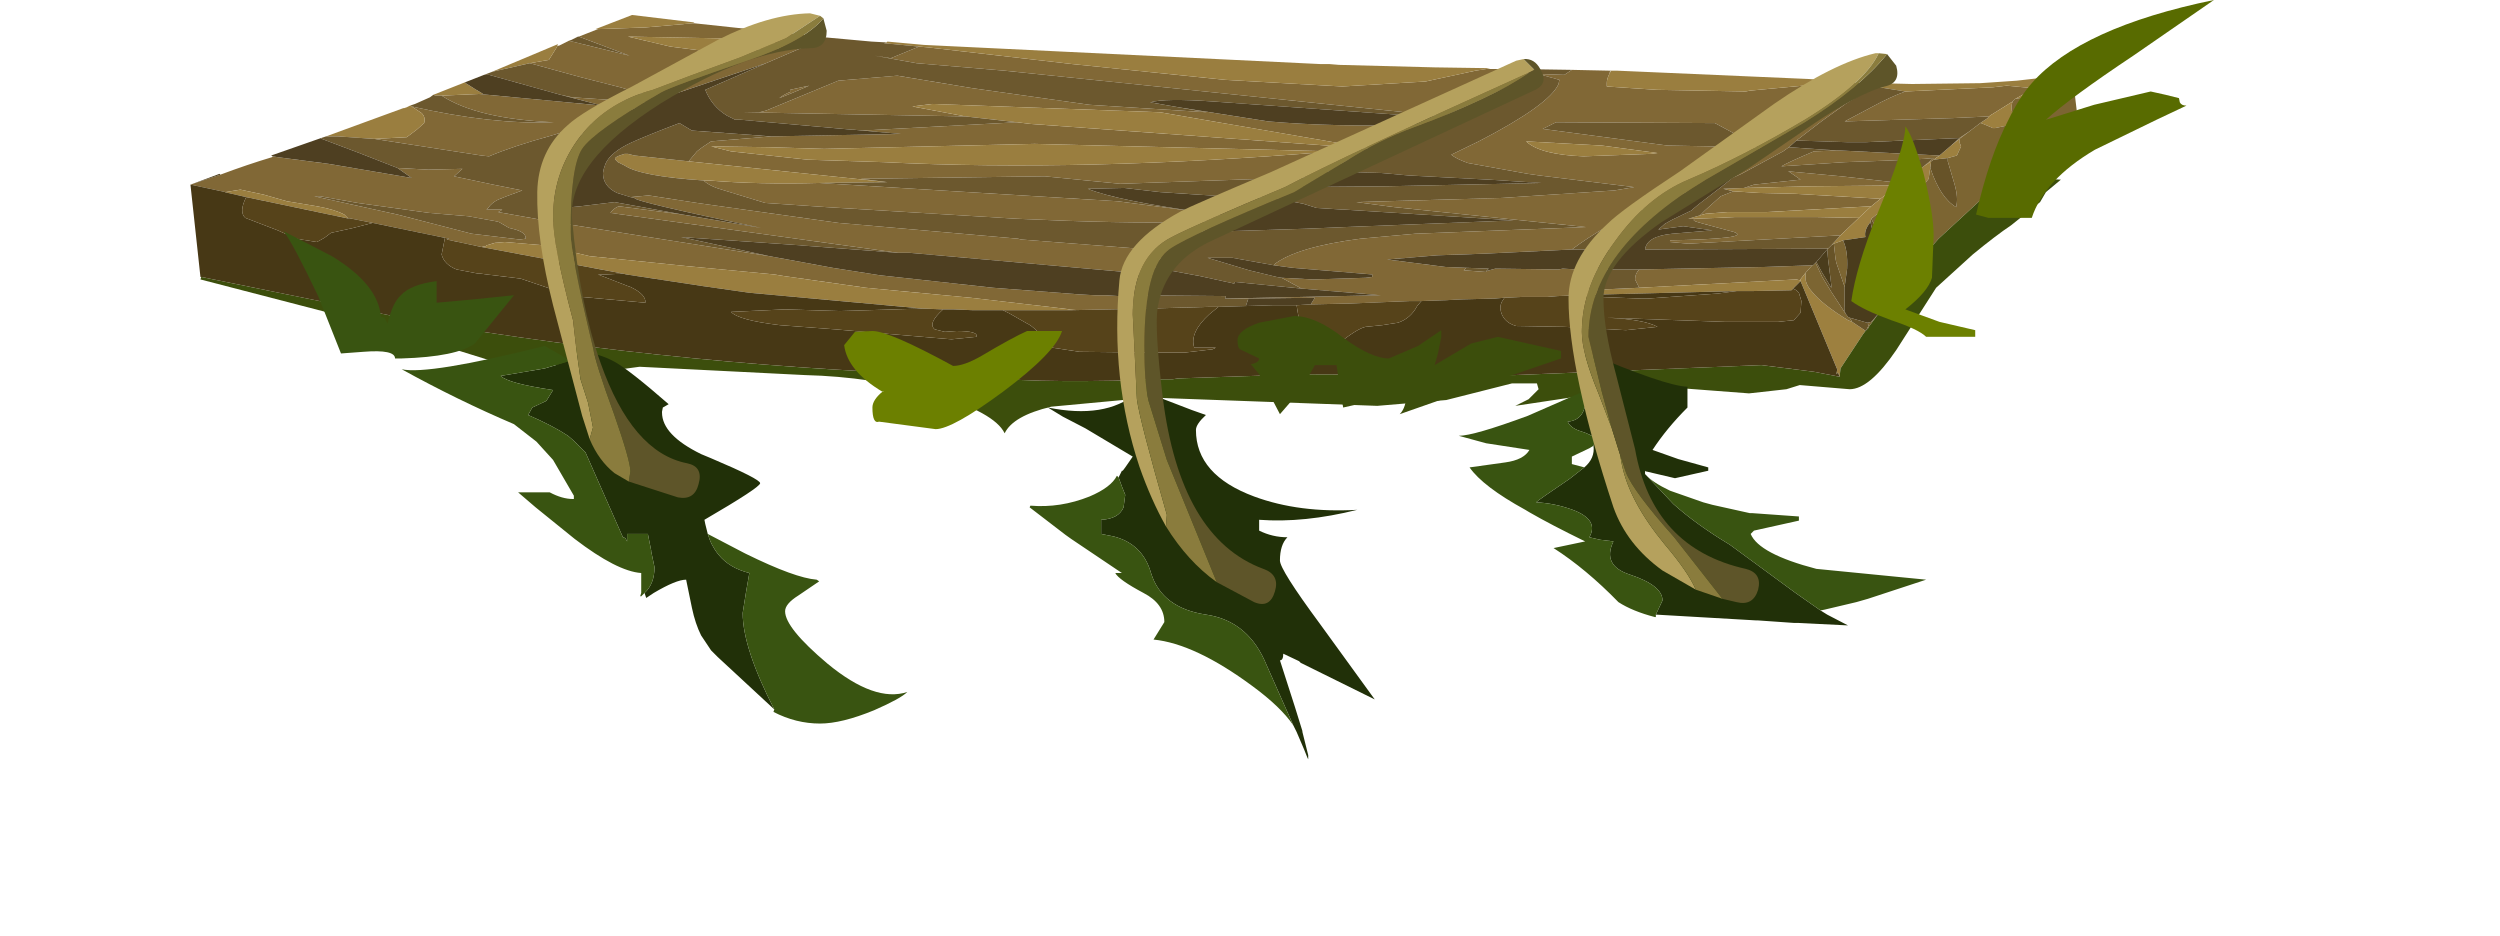 <?xml version="1.0" encoding="UTF-8" standalone="no"?>
<svg xmlns:xlink="http://www.w3.org/1999/xlink" height="56.3px" width="150.3px" xmlns="http://www.w3.org/2000/svg">
  <g transform="matrix(1.0, 0.0, 0.0, 1.0, 0.0, 0.0)">
    <use height="45.65" transform="matrix(1.0, 0.0, 0.0, 1.0, 11.45, 0.0)" width="121.65" xlink:href="#shape0"/>
  </g>
  <defs>
    <g id="shape0" transform="matrix(1.0, 0.0, 0.0, 1.0, -11.45, 0.0)">
      <path d="M123.45 4.6 L123.45 4.65 123.4 4.7 121.15 5.95 121.0 6.1 119.8 6.85 Q119.6 6.95 119.5 7.1 L119.55 7.0 117.4 7.1 110.9 7.3 112.5 6.45 Q113.7 5.8 114.55 5.5 L119.8 5.25 120.65 5.15 122.2 5.3 123.45 4.6 M13.25 10.5 Q14.85 9.9 16.35 9.45 L16.4 9.4 16.7 9.45 19.75 9.85 24.75 10.7 23.9 10.1 23.95 10.1 25.75 10.2 27.8 10.15 27.3 10.6 29.65 11.1 31.4 11.45 30.45 11.8 29.95 12.0 Q29.55 12.2 29.35 12.5 L29.25 12.6 30.2 12.6 30.05 12.7 29.95 12.75 33.3 13.35 46.25 15.4 50.05 16.1 52.9 16.55 59.7 17.3 64.9 17.7 65.8 17.75 66.45 17.75 68.05 17.85 68.05 18.5 69.15 18.55 64.35 18.65 63.9 18.65 64.7 18.6 64.35 18.6 58.35 17.9 52.05 17.3 47.15 16.6 46.85 16.55 46.55 16.5 41.3 16.0 35.45 15.4 32.7 14.75 30.35 14.55 29.75 14.6 29.25 14.75 29.2 14.8 29.15 14.8 28.95 14.85 26.85 14.4 27.0 14.35 26.75 14.3 22.4 13.4 20.9 13.1 20.7 12.9 Q20.15 12.6 19.05 12.4 L17.25 12.1 15.85 11.7 14.45 11.4 13.55 11.55 11.45 11.1 13.25 10.5 M33.5 2.75 L33.6 2.75 34.2 2.45 37.85 3.35 34.8 2.2 35.95 1.75 38.8 1.65 41.65 1.4 41.75 1.4 47.35 2.0 49.65 2.25 46.05 3.8 39.65 5.95 39.45 5.9 37.3 5.25 34.95 4.65 31.85 3.8 33.0 3.6 33.5 2.8 33.5 2.75 M89.35 4.15 L89.6 4.15 90.2 4.15 91.25 4.2 90.85 4.4 92.3 4.45 82.7 8.9 82.5 8.95 79.6 10.3 78.8 10.65 67.35 11.05 62.8 10.6 51.75 10.75 53.35 10.95 41.4 9.7 41.9 9.1 Q42.2 8.85 42.75 8.5 L46.35 8.2 54.15 8.05 51.85 7.85 61.15 7.35 61.95 7.45 82.5 8.95 69.75 6.75 56.05 6.25 54.85 6.4 58.05 7.0 44.7 6.75 45.65 6.75 46.05 6.65 50.4 4.85 53.95 4.55 58.45 5.3 65.5 6.3 72.55 6.75 70.85 6.45 76.25 7.3 Q80.3 7.65 85.35 7.5 L86.2 7.05 86.4 6.95 60.4 4.25 55.1 3.8 52.6 3.35 53.55 3.5 55.25 2.8 55.8 2.85 64.45 3.85 73.65 4.8 80.7 5.2 85.7 4.9 88.7 4.25 89.35 4.15 M94.5 4.2 L96.85 4.25 96.75 4.35 96.8 4.35 96.75 4.45 Q96.6 4.75 96.6 5.0 L96.6 5.2 99.6 5.4 104.95 5.5 105.2 5.45 110.55 4.95 110.7 4.95 111.1 4.95 112.65 5.05 112.65 5.15 112.65 5.2 112.45 5.3 112.6 5.3 Q111.8 5.7 110.95 6.25 L109.5 7.3 108.0 8.45 107.55 8.85 107.2 9.1 104.7 10.45 104.15 10.7 101.15 11.65 100.95 11.7 100.55 11.85 99.8 12.15 99.45 12.3 97.3 13.2 96.65 13.6 Q95.5 14.25 94.5 15.0 L89.25 15.25 86.4 15.35 83.4 15.6 86.9 16.05 88.15 16.1 88.0 16.25 89.3 16.35 89.35 16.35 89.35 16.3 89.9 16.15 93.7 16.2 93.95 16.15 94.8 16.2 95.7 16.2 Q95.4 16.75 95.35 17.45 L95.25 17.45 94.55 17.75 94.95 17.75 93.65 17.8 93.05 17.85 91.55 17.85 90.45 17.9 89.85 17.95 87.85 18.0 86.9 18.05 86.85 18.05 85.45 18.1 84.75 18.1 81.1 18.25 78.8 18.3 79.05 17.9 75.05 17.95 73.65 17.95 83.0 17.75 78.25 17.35 77.05 16.7 78.95 16.8 82.1 16.7 82.5 16.65 82.5 16.5 77.7 16.1 76.6 15.95 76.6 15.9 Q77.95 14.85 81.8 14.35 L85.1 14.05 94.15 13.7 95.35 13.65 83.8 12.45 81.55 12.15 90.3 11.9 97.05 11.45 98.25 11.25 92.55 10.55 91.85 10.45 88.25 9.8 Q87.55 9.55 87.25 9.3 L88.9 8.5 Q93.15 6.3 93.7 5.05 L93.75 4.8 92.5 4.45 94.05 4.5 94.5 4.2 M116.25 9.6 L116.1 9.7 115.65 10.0 116.25 9.5 115.7 9.55 113.65 9.65 110.9 9.75 107.1 10.0 Q107.4 9.8 109.05 9.1 L110.4 9.05 109.7 9.0 116.6 9.35 116.25 9.6 M114.25 11.0 L114.05 11.15 108.85 11.2 104.85 11.3 105.45 11.1 108.25 10.8 107.6 10.35 107.5 10.3 110.7 10.6 114.25 11.0 M113.05 11.95 L112.5 12.4 106.2 12.75 103.85 12.75 103.2 12.8 102.55 12.85 102.2 12.95 102.35 12.8 102.5 12.65 103.45 11.8 104.2 11.5 105.75 11.6 107.9 11.65 113.05 11.95 M111.75 13.1 L110.65 14.15 101.5 14.65 100.4 14.55 100.4 14.45 Q105.35 14.35 104.25 13.95 L102.4 13.45 102.05 13.35 Q101.7 13.25 101.9 13.15 L103.25 13.1 104.3 13.05 109.2 13.05 111.75 13.1 M118.4 7.9 L117.8 8.35 117.3 8.75 117.8 8.3 118.4 7.9 M109.85 14.95 L109.95 14.9 109.85 15.0 109.85 14.95 M106.45 9.2 L103.1 7.4 93.55 7.35 92.75 7.75 100.25 8.75 105.55 8.85 106.45 9.2 M108.55 16.4 L108.2 16.85 108.0 16.8 98.55 17.3 98.3 16.8 Q98.3 16.45 98.55 16.2 L106.1 16.05 108.95 15.95 108.55 16.4 M96.45 17.7 L95.75 17.75 95.3 17.75 96.45 17.7 M95.2 9.4 L99.25 9.25 99.65 9.2 96.3 8.75 91.75 8.5 Q92.6 9.3 95.2 9.4 M49.25 11.0 L58.2 11.55 67.2 12.1 69.85 12.45 72.5 12.8 72.95 12.9 73.95 13.0 73.65 13.15 73.35 13.3 71.95 13.3 71.25 13.35 Q67.5 13.45 61.1 13.15 L49.65 12.45 46.0 12.2 43.55 11.45 Q42.65 11.2 42.3 10.85 L42.6 10.85 Q45.65 11.1 49.25 11.0 M37.9 11.85 L39.0 11.75 41.9 12.2 42.95 12.35 50.4 13.4 61.2 14.35 61.4 14.4 70.4 15.1 69.5 15.75 69.2 16.05 68.75 16.45 54.7 15.2 54.0 15.2 36.7 12.8 Q36.85 12.55 37.2 12.4 L41.05 12.9 45.75 13.7 Q38.05 12.1 38.15 11.9 L37.9 11.85 M62.2 8.65 L49.55 8.95 46.2 8.85 42.75 8.8 43.95 9.1 48.55 9.6 53.15 9.75 Q65.1 10.35 80.15 9.1 L62.2 8.65 M38.85 6.15 L39.15 6.15 37.3 6.85 36.9 7.0 33.15 8.15 Q30.8 8.8 29.4 9.4 L28.95 9.35 22.5 8.35 24.45 8.25 25.05 7.8 25.5 7.4 Q25.6 7.05 25.35 6.8 L24.75 6.4 Q29.6 7.5 33.3 7.35 28.7 7.15 26.55 5.75 L28.8 5.65 36.2 6.35 33.7 5.7 34.4 5.85 38.85 6.15 M47.5 5.4 L47.95 5.3 48.65 5.15 47.6 5.6 46.85 5.9 Q47.1 5.7 47.45 5.55 L47.5 5.55 47.5 5.4 M47.7 2.9 L45.55 2.35 37.75 2.2 40.3 2.8 42.6 3.1 47.7 2.9 M29.8 13.3 L28.15 13.0 25.8 12.8 21.5 12.2 19.25 11.8 18.9 11.8 23.9 12.9 28.35 14.05 31.25 14.4 31.6 14.35 Q31.65 13.95 30.8 13.75 L30.6 13.7 30.0 13.35 29.8 13.3" fill="#816836" fill-rule="evenodd" stroke="none"/>
      <path d="M123.45 4.6 L122.2 5.3 120.65 5.15 119.8 5.25 114.55 5.5 112.7 5.2 112.65 5.15 112.65 5.05 112.65 5.0 112.95 5.0 114.95 5.05 119.05 5.0 119.8 4.95 121.25 4.85 123.45 4.6 M19.6 8.2 L24.25 6.5 24.3 6.5 24.45 6.45 24.65 6.35 24.7 6.35 24.75 6.4 25.35 6.8 Q25.6 7.05 25.5 7.4 L25.05 7.8 24.45 8.25 22.5 8.35 20.3 8.2 19.6 8.2 M26.05 5.7 L27.95 4.95 28.0 5.0 28.55 5.35 29.05 5.65 28.8 5.65 26.55 5.75 26.2 5.75 26.05 5.7 M29.5 4.35 L33.55 2.65 33.5 2.75 33.5 2.8 33.0 3.6 31.85 3.8 29.65 4.3 29.5 4.35 M35.95 1.75 L35.8 1.75 38.0 0.9 41.75 1.35 41.65 1.4 38.8 1.65 35.95 1.75 M53.3 2.55 L53.35 2.5 55.55 2.7 79.35 3.85 79.9 3.85 80.5 3.9 86.25 4.05 89.6 4.1 89.35 4.15 88.7 4.25 85.7 4.9 80.7 5.2 73.65 4.8 64.45 3.85 55.8 2.85 55.25 2.8 53.15 2.6 53.3 2.55 M96.85 4.25 L97.25 4.25 108.75 4.75 110.7 4.9 110.55 4.95 105.2 5.45 104.95 5.5 99.6 5.4 96.6 5.2 96.6 5.0 Q96.6 4.75 96.75 4.45 L96.8 4.35 96.85 4.25 M114.05 11.15 L114.1 11.15 113.05 11.95 107.9 11.65 105.75 11.6 104.2 11.5 103.6 11.35 104.85 11.3 108.85 11.2 114.05 11.15 M112.5 12.4 L111.75 13.1 109.2 13.05 104.3 13.05 103.25 13.1 101.9 13.15 101.5 13.15 102.2 12.95 102.55 12.85 103.2 12.8 103.85 12.75 106.2 12.75 112.5 12.4 M108.2 16.85 L108.25 16.85 108.25 16.9 107.8 17.35 107.7 17.45 105.3 17.5 104.4 17.5 96.45 17.7 95.3 17.75 94.95 17.75 94.55 17.75 95.25 17.45 95.35 17.45 98.55 17.3 108.0 16.8 108.2 16.85 M60.3 18.65 L58.5 18.65 57.3 18.6 56.7 18.6 55.45 18.55 45.05 17.6 42.25 17.2 37.65 16.5 37.45 16.45 28.95 14.85 29.2 14.8 29.25 14.75 29.75 14.6 30.35 14.55 32.7 14.75 35.45 15.4 41.3 16.0 46.55 16.5 46.85 16.55 47.15 16.6 52.05 17.3 58.35 17.9 64.35 18.6 64.7 18.6 63.9 18.65 61.8 18.65 60.3 18.65 M14.8 11.85 L13.5 11.55 13.55 11.55 14.45 11.4 15.85 11.7 17.25 12.1 19.05 12.4 Q20.15 12.6 20.7 12.9 L20.9 13.1 21.0 13.15 14.8 11.85 M95.2 9.4 Q92.6 9.3 91.75 8.5 L96.3 8.75 99.65 9.2 99.25 9.25 95.2 9.4 M53.35 10.95 L49.25 11.0 Q45.65 11.1 42.6 10.85 L42.3 10.85 Q38.5 10.6 37.55 9.95 L37.15 9.75 37.0 9.6 Q36.85 9.45 37.55 9.25 L37.75 9.25 38.15 9.35 41.4 9.7 53.35 10.95 M58.05 7.0 L54.85 6.4 56.05 6.25 69.75 6.75 82.5 8.95 61.95 7.45 61.15 7.35 58.05 7.0 M62.2 8.65 L80.15 9.1 Q65.1 10.35 53.15 9.75 L48.55 9.6 43.95 9.1 42.75 8.8 46.2 8.85 49.55 8.95 62.2 8.65 M47.7 2.9 L42.6 3.1 40.3 2.8 37.75 2.2 45.55 2.35 47.7 2.9" fill="#9a7e3f" fill-rule="evenodd" stroke="none"/>
      <path d="M119.5 7.1 Q119.6 6.95 119.8 6.85 L121.0 6.1 Q120.9 6.35 120.95 6.65 L121.0 6.8 121.5 6.8 Q121.75 7.2 121.1 7.45 L119.95 7.7 119.8 7.7 119.7 7.65 119.1 7.4 119.05 7.4 119.35 7.2 119.5 7.1 M121.15 5.95 L123.4 4.7 123.45 4.65 124.6 4.45 124.65 4.95 124.7 5.45 Q124.2 5.85 122.75 5.85 L121.4 5.9 121.15 5.95 M117.1 9.5 L116.25 9.6 116.6 9.35 117.3 8.75 117.8 8.35 117.8 8.55 117.9 8.8 117.65 9.35 117.1 9.5 M115.65 10.0 L116.1 9.7 115.95 10.75 115.55 11.25 115.0 11.6 114.8 11.65 112.75 12.95 112.5 13.15 112.45 13.35 Q112.05 13.85 112.15 14.25 L110.8 14.45 110.25 14.65 110.1 14.75 110.65 14.15 111.75 13.1 112.5 12.4 113.05 11.95 114.1 11.15 114.05 11.15 114.25 11.0 115.65 10.0 M108.2 16.85 L108.55 16.4 108.55 16.6 Q108.5 17.05 108.95 17.55 109.55 18.3 111.1 19.25 L111.35 19.35 112.1 19.85 112.15 19.9 112.0 20.1 110.65 22.15 110.6 22.65 110.5 22.4 110.4 22.5 110.45 22.25 110.45 22.2 108.25 16.9 108.25 16.85 108.2 16.85" fill="#9d803f" fill-rule="evenodd" stroke="none"/>
      <path d="M121.0 6.1 L121.15 5.95 121.4 5.9 122.75 5.85 Q124.2 5.85 124.7 5.45 L124.65 4.95 124.95 7.45 123.35 8.75 120.95 10.65 119.8 11.45 119.45 11.7 119.15 11.95 116.55 14.35 115.75 15.25 115.65 15.4 115.6 15.4 114.4 16.85 112.5 13.15 112.75 12.95 114.8 11.65 115.0 11.6 115.55 11.25 115.95 10.75 116.1 9.7 116.05 10.1 Q116.65 11.9 117.6 12.45 117.75 11.9 117.5 11.05 L117.1 9.7 117.1 9.5 117.65 9.35 117.9 8.8 117.8 8.55 117.8 8.35 118.4 7.9 119.05 7.4 119.1 7.4 119.7 7.65 119.8 7.7 119.95 7.7 121.1 7.45 Q121.75 7.2 121.5 6.8 L121.0 6.8 120.95 6.65 Q120.9 6.35 121.0 6.1 M110.25 14.65 L110.8 14.45 Q111.1 15.05 111.05 16.15 L110.9 17.25 110.4 15.8 110.35 15.55 110.25 14.65 M111.35 19.35 L111.1 19.25 Q109.55 18.3 108.95 17.55 108.5 17.05 108.55 16.6 L108.55 16.4 108.95 15.95 109.0 15.95 109.15 15.8 109.55 16.65 110.1 17.55 110.95 18.85 111.1 19.05 111.2 19.1 111.35 19.35 M112.3 19.4 L112.5 19.35 112.85 18.95 112.35 19.65 112.35 19.7 112.25 19.75 112.35 19.55 112.3 19.5 112.3 19.4" fill="#7c6532" fill-rule="evenodd" stroke="none"/>
      <path d="M120.95 10.65 L123.9 10.8 123.0 11.55 122.65 12.15 120.9 13.55 Q120.0 14.15 118.6 15.3 L116.4 17.3 114.0 21.05 Q112.4 23.4 111.2 23.4 L108.2 23.15 107.4 23.4 105.15 23.65 100.55 23.3 94.75 23.85 91.1 24.4 91.9 24.0 92.5 23.4 92.4 23.05 90.9 23.05 86.95 24.05 82.8 24.4 69.1 23.9 63.2 24.45 Q60.9 25.0 60.4 26.05 59.8 24.8 56.15 23.7 52.4 22.65 48.4 22.55 L38.45 22.05 36.6 22.3 Q35.15 22.55 34.9 22.9 L33.3 21.85 31.85 21.15 29.4 21.65 22.65 19.55 12.05 16.8 12.1 16.65 25.35 19.35 Q41.4 22.1 58.55 22.6 61.6 23.05 68.55 22.85 L69.9 22.8 70.5 22.8 70.85 22.75 78.35 22.5 91.05 22.55 105.9 21.95 109.05 22.35 110.6 22.65 110.65 22.15 112.0 20.1 112.15 19.9 112.2 19.85 112.35 19.7 112.35 19.65 113.05 18.7 113.3 18.35 114.0 17.45 115.65 15.4 115.75 15.25 116.55 14.35 119.15 11.95 119.45 11.7 119.8 11.45 120.95 10.65" fill="#3c4e0c" fill-rule="evenodd" stroke="none"/>
      <path d="M114.55 5.5 Q113.7 5.8 112.5 6.45 L110.9 7.3 117.4 7.1 119.55 7.0 119.5 7.1 119.35 7.2 119.05 7.4 118.4 7.9 117.8 8.3 112.15 8.55 111.1 8.55 108.0 8.45 109.5 7.3 110.95 6.25 Q111.8 5.7 112.6 5.3 L112.45 5.3 112.65 5.2 112.65 5.15 112.7 5.2 114.55 5.5 M19.3 8.3 L19.6 8.2 20.3 8.2 22.5 8.35 28.95 9.35 29.4 9.4 Q30.8 8.8 33.15 8.15 L36.9 7.0 37.3 6.85 35.8 7.6 Q32.8 9.15 32.8 11.15 L33.5 12.3 33.55 12.35 34.4 12.45 34.9 12.4 36.95 12.15 41.05 12.9 37.2 12.4 Q36.85 12.55 36.7 12.8 L54.0 15.2 47.45 14.7 40.95 14.25 46.25 15.4 33.3 13.35 29.95 12.75 30.05 12.7 30.2 12.6 29.25 12.6 29.35 12.5 Q29.55 12.2 29.95 12.0 L30.45 11.8 31.4 11.45 29.65 11.1 27.3 10.6 27.8 10.15 25.75 10.2 23.95 10.1 23.9 10.1 21.6 9.2 19.35 8.35 19.3 8.3 M24.65 6.35 L24.95 6.25 25.85 5.85 26.05 5.7 26.2 5.75 26.55 5.75 Q28.7 7.15 33.3 7.35 29.6 7.5 24.75 6.4 L24.7 6.35 24.65 6.35 M29.1 4.5 L29.5 4.35 29.65 4.3 31.85 3.8 34.95 4.65 37.3 5.25 39.45 5.9 38.85 6.15 34.4 5.85 33.7 5.7 29.4 4.5 29.1 4.5 M34.2 2.45 L34.35 2.4 34.75 2.2 34.8 2.2 37.85 3.35 34.2 2.45 M49.65 2.25 L52.4 2.5 53.3 2.55 53.15 2.6 55.25 2.8 53.55 3.5 52.6 3.35 55.1 3.8 60.4 4.25 86.4 6.95 86.2 7.05 72.9 6.1 Q70.05 5.9 69.15 6.15 L70.85 6.45 72.55 6.75 65.5 6.3 58.45 5.3 53.95 4.55 50.4 4.85 46.05 6.65 45.65 6.75 44.7 6.75 58.05 7.0 61.15 7.35 51.85 7.85 51.35 7.8 51.25 7.8 44.55 7.2 44.2 7.2 43.9 7.05 43.7 6.95 Q42.8 6.4 42.4 5.4 L46.05 3.8 49.65 2.25 M91.25 4.2 L91.3 4.15 94.5 4.2 94.05 4.5 92.5 4.45 93.75 4.8 93.7 5.05 Q93.15 6.3 88.9 8.5 L87.25 9.3 Q87.55 9.55 88.25 9.8 L91.85 10.45 92.55 10.55 98.25 11.25 97.05 11.45 90.3 11.9 81.55 12.15 83.8 12.45 95.35 13.65 94.15 13.7 85.1 14.05 81.8 14.35 Q77.95 14.85 76.6 15.9 L76.6 15.95 74.1 15.5 72.6 15.5 75.1 16.25 76.75 16.65 77.05 16.7 78.25 17.35 74.25 16.95 74.2 17.05 72.15 16.6 69.2 16.05 69.5 15.75 70.4 15.1 61.4 14.4 61.2 14.35 50.4 13.4 42.95 12.35 41.9 12.2 39.0 11.75 37.9 11.85 37.1 11.6 Q36.25 11.2 36.25 10.4 L36.3 10.15 36.4 9.85 Q36.7 9.15 38.0 8.55 39.0 8.1 40.85 7.4 L41.6 7.85 46.35 8.2 42.75 8.5 Q42.2 8.85 41.9 9.1 L41.4 9.7 38.15 9.35 37.75 9.25 37.55 9.25 Q36.85 9.45 37.0 9.6 L37.15 9.75 37.55 9.95 Q38.5 10.6 42.3 10.85 42.65 11.2 43.55 11.45 L46.0 12.2 49.65 12.45 61.1 13.15 Q67.5 13.45 71.25 13.35 L71.95 13.3 73.35 13.3 72.25 13.95 78.55 13.75 80.9 13.65 91.0 13.25 80.8 12.6 80.7 12.6 79.15 12.5 78.35 12.25 76.3 11.85 76.1 11.9 74.85 11.85 74.25 11.85 69.75 11.55 67.6 11.3 65.4 11.35 Q67.1 12.05 72.5 12.8 L69.85 12.45 67.2 12.1 58.2 11.55 49.25 11.0 53.35 10.95 51.75 10.75 62.8 10.6 67.35 11.05 78.8 10.65 77.5 11.25 83.35 11.2 92.65 11.0 89.5 10.8 84.7 10.55 83.05 10.4 79.6 10.3 82.5 8.95 82.7 8.9 92.3 4.45 90.85 4.4 91.25 4.2 M109.7 9.0 L110.4 9.05 109.05 9.1 Q107.4 9.8 107.1 10.0 L110.9 9.75 113.65 9.65 115.7 9.55 116.25 9.5 115.65 10.0 114.25 11.0 110.7 10.6 107.5 10.3 107.6 10.35 108.25 10.8 105.45 11.1 104.85 11.3 103.6 11.35 104.2 11.5 103.45 11.8 102.5 12.65 102.35 12.8 102.2 12.95 101.5 13.15 101.9 13.15 Q101.7 13.25 102.05 13.35 L102.4 13.45 104.25 13.95 Q105.35 14.35 100.4 14.45 L100.4 14.55 101.5 14.65 110.65 14.15 110.1 14.75 110.0 14.85 109.95 14.9 109.85 14.95 98.9 15.0 Q99.0 14.2 100.55 14.05 L102.95 13.85 101.2 13.6 99.7 13.8 100.1 13.45 100.55 13.2 101.7 12.65 101.8 12.55 102.1 12.3 103.4 11.3 104.15 10.7 104.7 10.45 107.2 9.1 107.55 8.85 109.7 9.0 M106.45 9.2 L105.55 8.85 100.25 8.75 92.75 7.75 93.55 7.35 103.1 7.4 106.45 9.2 M98.55 16.2 Q98.3 16.45 98.3 16.8 L98.55 17.3 95.35 17.45 Q95.4 16.75 95.7 16.2 L98.55 16.2 M74.9 18.4 L73.25 18.45 72.65 18.45 69.15 18.55 68.05 18.5 68.05 17.85 68.05 17.75 73.7 17.8 73.65 17.95 75.05 17.95 74.9 18.4 M94.5 15.0 Q95.5 14.25 96.65 13.6 L97.3 13.2 99.45 12.3 99.8 12.15 100.55 11.85 100.0 12.2 99.8 12.3 99.3 12.65 98.2 13.5 Q97.25 14.3 96.85 15.0 L94.5 15.0 M88.15 16.1 L89.5 16.15 89.35 16.3 89.35 16.35 89.3 16.35 88.0 16.25 88.15 16.1 M47.5 5.4 L47.5 5.55 47.45 5.55 Q47.1 5.7 46.85 5.9 L47.6 5.6 48.65 5.15 47.95 5.3 47.5 5.4 M29.8 13.3 L30.0 13.35 30.6 13.7 30.8 13.75 Q31.65 13.95 31.6 14.35 L31.25 14.4 28.35 14.05 23.9 12.9 18.9 11.8 19.25 11.8 21.5 12.2 25.8 12.8 28.15 13.0 29.8 13.3" fill="#6c582e" fill-rule="evenodd" stroke="none"/>
      <path d="M116.1 9.7 L116.25 9.6 117.1 9.5 117.1 9.7 117.5 11.05 Q117.75 11.9 117.6 12.45 116.65 11.9 116.05 10.1 L116.1 9.7 M112.5 13.15 L114.4 16.85 114.0 17.45 113.3 18.35 113.3 18.3 113.3 17.6 113.25 17.4 113.0 15.6 112.45 13.35 112.5 13.15 M110.1 14.75 L110.25 14.65 110.35 15.55 110.4 15.8 110.9 17.25 110.9 18.0 110.9 18.15 110.9 18.35 Q110.85 18.6 110.95 18.85 L110.1 17.55 109.55 16.65 109.15 15.8 109.2 15.75 109.55 16.4 110.1 17.3 110.1 17.15 109.9 15.55 109.85 15.0 109.95 14.9 110.0 14.85 110.1 14.75 M112.1 19.85 L111.35 19.35 111.2 19.1 112.25 19.4 112.3 19.4 112.3 19.5 112.35 19.55 112.25 19.75 112.2 19.85 112.1 19.85" fill="#675328" fill-rule="evenodd" stroke="none"/>
      <path d="M16.4 9.4 L16.3 9.35 19.3 8.3 19.35 8.35 21.6 9.2 23.9 10.1 24.75 10.7 19.75 9.85 16.7 9.45 16.4 9.4 M27.95 4.95 L29.1 4.5 29.4 4.5 33.7 5.7 36.2 6.35 28.8 5.65 29.05 5.65 28.55 5.35 28.0 5.0 27.95 4.95 M116.6 9.35 L109.7 9.0 107.55 8.85 108.0 8.45 111.1 8.55 112.15 8.55 117.8 8.3 117.3 8.75 116.6 9.35 M104.15 10.7 L103.4 11.3 102.1 12.3 101.8 12.55 101.7 12.65 100.55 13.2 100.1 13.45 99.7 13.8 101.2 13.6 102.95 13.85 100.55 14.05 Q99.0 14.2 98.9 15.0 L109.85 14.95 109.85 15.0 109.8 15.05 109.2 15.75 109.15 15.8 109.0 15.95 108.95 15.95 106.1 16.05 98.55 16.2 95.7 16.2 94.8 16.2 93.95 16.15 93.7 16.2 89.9 16.15 89.35 16.3 89.5 16.15 88.15 16.1 86.9 16.05 83.4 15.6 86.4 15.35 89.25 15.25 94.5 15.0 96.85 15.0 Q97.25 14.3 98.2 13.5 L99.3 12.65 99.8 12.3 100.0 12.2 100.55 11.85 100.95 11.7 101.15 11.65 104.15 10.7 M77.95 18.35 L76.5 18.35 74.9 18.4 75.05 17.95 79.05 17.9 78.8 18.3 77.95 18.35 M76.6 15.95 L77.7 16.1 82.5 16.5 82.5 16.65 82.1 16.7 78.95 16.8 77.05 16.7 76.75 16.65 75.1 16.25 72.6 15.5 74.1 15.5 76.6 15.95 M78.25 17.35 L83.0 17.75 73.65 17.95 73.7 17.8 68.05 17.75 68.05 17.85 66.45 17.75 65.8 17.75 64.9 17.7 59.7 17.3 52.9 16.55 50.05 16.1 46.25 15.4 40.95 14.25 47.45 14.7 54.0 15.2 54.7 15.2 68.75 16.45 69.2 16.05 72.15 16.6 74.2 17.05 74.25 16.95 78.25 17.35 M79.6 10.3 L83.05 10.4 84.7 10.55 89.5 10.8 92.65 11.0 83.35 11.2 77.5 11.25 78.8 10.65 79.6 10.3 M72.5 12.8 Q67.1 12.05 65.4 11.35 L67.6 11.3 69.75 11.55 74.25 11.85 74.85 11.85 76.1 11.9 76.3 11.85 78.35 12.25 79.15 12.5 80.7 12.6 80.8 12.6 91.0 13.25 80.9 13.65 78.55 13.75 72.25 13.95 73.35 13.3 73.65 13.15 73.95 13.0 72.95 12.9 72.5 12.8 M46.35 8.2 L41.6 7.85 40.85 7.4 Q39.0 8.1 38.0 8.55 36.7 9.15 36.4 9.85 L36.3 10.15 36.25 10.4 Q36.25 11.2 37.1 11.6 L37.9 11.85 38.15 11.9 Q38.05 12.1 45.75 13.7 L41.05 12.9 36.95 12.15 34.9 12.4 34.4 12.45 33.55 12.35 33.5 12.3 32.8 11.15 Q32.8 9.15 35.8 7.6 L37.3 6.85 39.15 6.15 38.85 6.15 39.45 5.9 39.65 5.95 46.05 3.8 42.4 5.4 Q42.8 6.4 43.7 6.95 L43.9 7.05 44.2 7.2 44.55 7.2 51.25 7.8 51.35 7.8 51.85 7.85 54.15 8.05 46.35 8.2 M86.2 7.05 L85.35 7.5 Q80.3 7.65 76.25 7.3 L70.85 6.45 69.15 6.15 Q70.05 5.9 72.9 6.1 L86.2 7.05" fill="#4e3f21" fill-rule="evenodd" stroke="none"/>
      <path d="M110.8 14.45 L112.15 14.25 Q112.05 13.85 112.45 13.35 L113.0 15.6 113.25 17.4 113.3 17.6 113.3 18.3 113.3 18.35 113.05 18.7 112.85 18.95 112.5 19.35 112.3 19.4 112.25 19.4 111.2 19.1 111.1 19.05 110.95 18.85 Q110.85 18.6 110.9 18.35 L110.9 18.15 110.9 18.0 110.9 17.25 111.05 16.15 Q111.1 15.05 110.8 14.45 M109.2 15.75 L109.8 15.05 109.85 15.0 109.9 15.55 110.1 17.15 110.1 17.3 109.55 16.4 109.2 15.75" fill="#4a3c1c" fill-rule="evenodd" stroke="none"/>
      <path d="M12.1 16.65 L12.05 16.65 11.45 11.1 13.2 10.45 13.25 10.5 11.45 11.1 13.55 11.55 13.5 11.55 14.8 11.85 Q14.35 12.75 14.75 13.1 L16.7 13.85 17.8 14.35 19.05 14.55 19.5 14.3 19.9 14.0 21.25 13.7 22.4 13.4 26.75 14.3 26.55 15.3 Q26.7 15.9 27.45 16.2 L28.75 16.45 28.9 16.45 29.25 16.5 31.3 16.75 34.4 17.8 38.8 18.2 Q38.85 17.7 37.9 17.25 L37.75 17.2 35.95 16.5 36.45 16.5 37.45 16.45 37.65 16.5 42.25 17.2 45.05 17.6 55.45 18.55 50.5 18.7 47.2 18.6 43.95 18.75 Q44.4 19.25 46.9 19.55 L50.2 19.8 57.2 20.4 58.7 20.25 Q58.85 19.9 57.5 19.9 L56.8 19.95 56.2 19.8 Q55.75 19.45 56.7 18.6 L57.3 18.6 58.5 18.65 60.3 18.65 60.7 18.85 61.75 19.45 61.85 19.5 62.0 19.6 Q62.8 20.2 62.8 20.8 L62.6 20.8 64.9 21.15 69.35 21.2 71.2 21.2 72.9 21.0 73.1 20.9 71.8 20.9 Q71.5 20.0 72.7 18.9 L73.25 18.45 74.9 18.4 76.5 18.35 77.95 18.35 78.1 19.25 78.4 20.25 Q79.1 20.6 80.35 20.75 81.6 19.75 82.1 19.65 L83.1 19.55 84.05 19.4 Q84.8 19.15 85.2 18.4 L85.45 18.1 86.85 18.05 86.9 18.05 87.85 18.0 89.85 17.95 90.45 17.9 90.35 18.05 Q90.2 18.25 90.2 18.55 90.3 19.35 91.15 19.6 L94.05 19.65 96.85 19.8 97.75 19.85 99.65 19.65 Q98.85 19.2 96.6 19.1 L103.7 19.35 106.9 19.35 107.85 19.25 108.25 18.8 108.3 18.1 108.15 17.6 108.0 17.45 107.8 17.35 108.25 16.9 110.45 22.2 110.45 22.25 110.4 22.5 110.5 22.4 110.6 22.65 109.05 22.35 105.9 21.95 91.05 22.55 78.35 22.5 70.85 22.75 70.5 22.8 69.9 22.8 68.55 22.85 Q61.6 23.05 58.55 22.6 41.4 22.1 25.35 19.35 L12.1 16.65 M114.4 16.85 L115.6 15.4 115.65 15.4 114.0 17.45 114.4 16.85 M112.15 19.9 L112.1 19.85 112.2 19.85 112.25 19.75 112.35 19.7 112.2 19.85 112.15 19.9 M104.4 17.5 L103.25 17.65 99.05 17.95 98.65 17.95 96.05 17.85 95.75 17.75 96.45 17.7 104.4 17.5 M112.85 18.95 L113.05 18.7 112.35 19.65 112.85 18.95" fill="#473815" fill-rule="evenodd" stroke="none"/>
      <path d="M107.8 17.35 L108.0 17.45 108.15 17.6 108.3 18.1 108.25 18.8 107.85 19.25 106.9 19.35 103.7 19.35 96.6 19.1 Q98.85 19.2 99.65 19.65 L97.75 19.85 96.85 19.8 94.05 19.65 91.15 19.6 Q90.3 19.35 90.2 18.55 90.2 18.25 90.35 18.05 L90.45 17.9 91.55 17.85 93.05 17.85 93.65 17.8 94.95 17.75 95.3 17.75 95.75 17.75 96.05 17.85 98.65 17.95 99.05 17.95 103.25 17.65 104.4 17.5 105.3 17.5 107.7 17.45 107.8 17.35 M85.45 18.1 L85.2 18.4 Q84.8 19.15 84.05 19.4 L83.1 19.55 82.1 19.65 Q81.6 19.75 80.35 20.75 79.1 20.6 78.4 20.25 L78.1 19.25 77.95 18.35 78.8 18.3 81.1 18.25 84.75 18.1 85.45 18.1 M73.25 18.45 L72.7 18.9 Q71.5 20.0 71.8 20.9 L73.1 20.9 72.9 21.0 71.2 21.2 69.35 21.2 64.9 21.15 62.6 20.8 62.8 20.8 Q62.8 20.2 62.0 19.6 L61.85 19.5 61.75 19.45 60.7 18.85 60.3 18.65 61.8 18.65 63.9 18.65 64.35 18.65 69.15 18.55 72.65 18.45 73.25 18.45 M56.7 18.6 Q55.75 19.45 56.2 19.8 L56.8 19.95 57.5 19.9 Q58.85 19.9 58.7 20.25 L57.2 20.4 50.2 19.8 46.9 19.55 Q44.4 19.25 43.95 18.75 L47.2 18.6 50.5 18.7 55.45 18.55 56.7 18.6 M37.45 16.45 L36.45 16.5 35.95 16.5 37.75 17.2 37.9 17.25 Q38.85 17.7 38.8 18.2 L34.4 17.8 31.3 16.75 29.25 16.5 28.9 16.45 28.75 16.45 27.45 16.2 Q26.7 15.9 26.55 15.3 L26.75 14.3 27.0 14.35 26.85 14.4 28.95 14.85 29.15 14.8 29.2 14.8 28.95 14.85 37.45 16.45 M22.4 13.4 L21.25 13.7 19.9 14.0 19.5 14.3 19.05 14.55 17.8 14.35 16.7 13.85 14.75 13.1 Q14.35 12.75 14.8 11.85 L21.0 13.15 20.9 13.1 22.4 13.4" fill="#56431a" fill-rule="evenodd" stroke="none"/>
      <path d="M131.0 5.9 L131.05 6.15 Q131.15 6.35 131.45 6.35 L129.65 7.2 125.95 9.0 Q122.9 10.8 122.15 13.1 L119.55 13.1 118.8 12.9 Q119.6 9.4 120.75 7.2 121.4 5.85 122.15 5.0 125.1 1.65 133.1 0.0 L128.25 3.35 Q124.5 5.85 123.0 7.2 L125.9 6.3 129.3 5.5 130.2 5.7 131.0 5.9" fill="#586b00" fill-rule="evenodd" stroke="none"/>
      <path d="M115.65 10.45 Q116.25 12.85 116.25 14.15 L116.15 16.7 Q115.9 17.55 114.55 18.6 L116.6 19.35 118.75 19.85 118.75 20.25 115.8 20.25 Q115.35 19.8 113.7 19.25 112.05 18.65 111.3 18.1 111.6 16.0 112.85 12.9 114.55 8.8 114.55 7.6 115.0 8.15 115.65 10.45 M63.85 19.9 Q63.45 21.2 60.3 23.55 57.25 25.8 56.25 25.8 L52.85 25.35 Q52.45 25.5 52.45 24.5 52.45 24.05 53.05 23.55 50.95 22.3 50.75 20.75 L51.4 19.95 52.45 19.9 Q53.45 19.9 57.3 22.0 57.95 22.0 59.0 21.4 60.85 20.3 61.75 19.9 L63.85 19.9 M53.05 23.55 L53.1 23.55 53.1 23.5 53.05 23.55" fill="#6c8000" fill-rule="evenodd" stroke="none"/>
      <path d="M95.35 23.7 L95.35 23.6 95.35 23.4 Q95.15 21.75 95.3 21.15 100.1 23.2 101.45 23.25 L101.45 24.5 Q100.2 25.75 99.35 27.05 L100.9 27.6 102.7 28.1 102.7 28.3 100.7 28.75 99.0 28.35 98.95 28.35 98.9 28.3 98.9 28.5 98.95 28.55 100.6 30.3 Q102.0 31.55 104.0 32.75 L107.95 35.65 109.45 36.7 109.85 36.95 111.1 37.6 108.1 37.45 107.85 37.45 105.7 37.3 105.6 37.3 99.55 36.95 99.95 36.1 Q99.95 35.2 98.0 34.55 96.3 34.0 97.0 32.55 L96.2 32.45 95.55 32.3 Q96.15 31.25 94.55 30.65 93.45 30.25 92.35 30.2 92.5 30.05 94.35 28.8 L95.25 28.1 Q95.9 27.55 95.8 26.8 L95.95 26.4 Q95.65 26.1 94.95 25.9 94.4 25.7 94.25 25.35 95.4 25.25 95.35 23.7 M67.25 28.7 L67.45 28.3 67.5 28.3 67.65 28.1 68.1 27.45 65.25 25.75 63.9 25.05 63.0 24.5 Q66.45 25.2 68.3 23.65 L68.4 23.4 71.65 24.65 72.5 24.95 Q71.9 25.5 71.9 25.85 71.9 28.55 75.4 29.85 78.1 30.85 81.6 30.65 78.4 31.45 75.7 31.25 L75.7 31.9 Q76.5 32.3 77.4 32.3 76.95 32.75 76.95 33.7 76.95 34.25 79.35 37.5 L82.65 42.05 78.2 39.85 78.1 39.75 77.15 39.3 Q77.15 39.7 76.95 39.7 L77.85 42.5 78.3 43.95 78.3 44.0 78.65 45.4 78.65 45.65 78.6 45.55 78.4 45.05 77.95 44.0 77.75 43.6 76.0 39.65 Q74.9 37.3 72.5 36.95 69.85 36.55 69.2 34.45 68.7 32.7 66.95 32.25 L66.2 32.1 66.2 31.25 Q67.25 31.2 67.55 30.5 L67.65 29.75 67.45 29.25 67.25 28.7 M34.25 21.7 L34.75 21.35 34.8 21.15 Q35.95 21.2 36.95 21.75 37.85 22.25 40.2 24.3 L39.85 24.5 39.8 24.75 39.8 24.8 Q39.8 26.15 42.15 27.3 L42.75 27.55 Q45.7 28.8 45.7 29.05 45.7 29.3 42.35 31.25 L42.4 31.5 42.55 32.1 Q42.75 32.8 43.2 33.35 43.85 34.15 45.05 34.45 L44.85 35.6 44.65 36.85 Q44.65 38.95 46.55 42.65 L43.15 39.5 42.75 39.1 42.15 38.2 Q41.8 37.5 41.6 36.55 L41.25 34.85 Q40.65 34.85 39.3 35.65 L38.85 35.95 38.75 35.65 Q39.35 35.1 39.35 34.1 L39.15 33.15 39.15 33.1 38.95 32.1 37.7 32.1 37.7 32.55 37.6 32.35 37.45 32.3 35.2 27.2 34.5 26.5 34.15 26.2 Q33.25 25.6 31.75 24.95 L32.0 24.5 32.85 24.1 33.25 23.45 Q30.55 23.05 30.1 22.6 L32.75 22.15 34.25 21.7" fill="#213008" fill-rule="evenodd" stroke="none"/>
      <path d="M86.25 21.95 L88.45 20.65 90.05 20.25 93.85 21.1 93.85 21.55 89.15 23.15 84.15 24.9 Q84.55 24.5 84.55 23.65 L80.75 24.5 80.55 23.25 80.35 21.95 79.05 21.95 78.25 23.4 76.95 24.9 75.8 22.7 75.7 22.5 75.2 21.9 Q75.7 21.8 75.7 21.55 L74.55 21.0 Q74.4 20.9 74.4 20.45 74.4 19.85 75.7 19.4 L77.8 19.0 Q79.1 19.0 80.75 20.3 82.45 21.55 83.5 21.55 L85.25 20.8 86.65 19.85 86.65 20.25 86.45 21.25 86.25 21.95" fill="#3c4e0c" fill-rule="evenodd" stroke="none"/>
      <path d="M98.95 28.55 Q99.35 29.0 100.4 29.5 L102.4 30.2 102.95 30.35 105.2 30.85 105.35 30.85 108.15 31.05 108.15 31.3 105.45 31.9 105.25 32.1 Q105.75 33.3 109.2 34.2 L115.8 34.85 112.3 36.0 111.6 36.2 109.7 36.65 109.45 36.7 107.95 35.65 104.0 32.75 Q102.0 31.55 100.6 30.3 L98.95 28.55 M99.55 36.95 L99.55 37.1 99.5 37.1 Q98.15 36.75 97.3 36.2 95.35 34.2 93.4 32.95 L95.3 32.55 Q93.25 31.55 91.95 30.8 L91.7 30.65 Q89.15 29.25 88.35 28.1 L90.5 27.8 Q91.6 27.65 91.95 27.05 L89.35 26.65 87.7 26.2 Q88.6 26.2 91.85 25.0 L95.05 23.6 95.25 23.5 95.35 23.7 Q95.4 25.25 94.25 25.35 94.4 25.7 94.95 25.9 95.65 26.1 95.95 26.4 L95.8 26.8 95.55 26.95 94.5 27.45 94.5 27.9 95.25 28.1 94.35 28.8 Q92.5 30.05 92.35 30.2 93.45 30.25 94.55 30.65 96.15 31.25 95.55 32.3 L96.2 32.45 97.0 32.55 Q96.3 34.0 98.0 34.55 99.95 35.2 99.95 36.1 L99.55 36.95 M67.25 28.7 L67.45 29.25 67.65 29.75 67.55 30.5 Q67.25 31.2 66.2 31.25 L66.2 32.1 66.95 32.25 Q68.7 32.7 69.2 34.45 69.85 36.55 72.5 36.95 74.9 37.3 76.0 39.65 L77.75 43.6 Q77.0 42.5 75.3 41.25 71.85 38.7 69.35 38.45 L70.0 37.4 Q70.0 36.3 68.75 35.65 67.25 34.85 67.05 34.45 L67.45 34.45 67.15 34.25 64.4 32.4 64.05 32.15 61.9 30.5 61.95 30.4 Q63.75 30.55 65.5 29.85 66.8 29.3 67.15 28.6 L67.25 28.7 M34.25 21.7 L32.75 22.15 30.1 22.6 Q30.55 23.05 33.25 23.45 L32.85 24.1 32.0 24.5 31.75 24.95 Q33.25 25.6 34.15 26.2 L34.5 26.5 35.2 27.2 37.45 32.3 37.6 32.35 37.7 32.55 37.7 32.1 38.95 32.1 39.15 33.1 39.15 33.15 39.35 34.1 Q39.35 35.1 38.75 35.65 L38.6 35.8 38.55 35.85 38.5 35.85 38.5 35.8 38.55 35.65 38.55 34.45 Q37.1 34.35 34.55 32.4 L32.2 30.5 31.15 29.6 33.05 29.6 Q33.8 30.0 34.45 30.0 L34.5 30.0 34.5 29.8 33.25 27.65 32.25 26.55 30.9 25.5 Q27.5 24.05 24.15 22.2 25.75 22.55 32.75 20.8 L33.8 21.4 34.25 21.7 M46.55 42.65 Q44.65 38.95 44.65 36.85 L44.85 35.6 45.05 34.45 Q43.85 34.15 43.2 33.35 42.75 32.8 42.55 32.1 L44.75 33.25 44.85 33.3 Q47.8 34.75 49.1 34.85 L49.25 34.95 48.0 35.8 Q47.2 36.3 47.2 36.75 47.2 37.75 49.75 39.9 52.6 42.25 54.55 41.6 54.15 42.0 52.55 42.7 50.6 43.5 49.3 43.5 47.85 43.5 46.5 42.8 L46.55 42.65 M26.25 18.2 L28.45 18.0 30.9 17.75 28.55 20.65 Q27.45 21.45 24.15 21.55 L23.75 21.55 Q23.75 21.0 21.85 21.15 L20.5 21.25 19.15 17.85 Q17.6 14.6 17.05 13.9 L19.95 15.4 Q22.75 17.1 22.9 19.05 L23.1 19.1 23.3 19.45 Q23.6 18.2 24.1 17.75 24.7 17.1 26.25 16.9 L26.25 18.2" fill="#395411" fill-rule="evenodd" stroke="none"/>
      <path d="M112.95 3.2 Q112.1 5.0 108.5 7.2 104.8 9.4 101.5 10.8 99.0 11.85 97.1 14.5 95.1 17.2 95.1 19.95 95.1 21.25 96.1 23.65 L96.9 25.75 97.4 27.35 97.5 27.9 Q97.95 30.15 100.1 32.75 101.5 34.4 101.95 35.45 L99.95 34.3 Q97.8 32.75 97.0 30.5 94.3 22.3 94.3 17.95 94.3 15.6 96.65 13.45 97.5 12.6 101.0 10.3 L106.65 6.25 Q110.2 3.8 112.75 3.2 L112.95 3.2 M70.1 31.65 Q69.2 30.05 68.5 28.05 66.75 22.8 67.3 16.85 67.5 14.6 71.0 12.7 71.55 12.4 76.4 10.35 L91.15 3.65 91.6 3.55 92.25 4.2 91.95 4.35 Q80.75 9.4 77.25 11.25 72.0 13.45 70.45 14.25 68.1 15.45 68.1 18.9 L68.35 24.0 Q68.5 25.2 70.15 30.95 L70.1 31.65 M49.3 0.95 L47.25 2.3 44.5 3.45 41.5 4.55 39.25 5.4 Q36.3 6.2 34.7 8.45 33.25 10.5 33.25 13.05 33.25 14.75 34.45 19.25 L34.65 21.0 34.9 22.8 35.35 24.2 35.65 25.7 35.45 26.4 35.0 25.0 33.25 18.35 Q32.25 14.4 32.3 11.55 32.35 9.1 34.1 7.55 35.0 6.7 38.0 5.2 L43.15 2.4 Q46.2 0.85 48.7 0.8 L49.3 0.95" fill="#b5a15d" fill-rule="evenodd" stroke="none"/>
      <path d="M96.9 25.75 L96.3 23.55 95.5 20.25 Q95.5 15.05 102.55 10.8 L108.5 7.35 Q111.8 5.3 113.45 3.25 L114.0 3.95 Q114.3 5.0 113.3 5.2 111.7 5.65 109.1 7.4 L105.15 10.1 99.9 13.35 Q96.4 15.8 96.4 17.95 96.4 19.75 97.15 22.5 L98.3 27.0 Q99.35 32.95 104.95 34.2 105.95 34.45 105.7 35.45 105.4 36.45 104.4 36.2 L103.55 36.0 100.65 32.3 Q98.2 29.55 97.75 28.4 L97.4 27.35 96.9 25.75 M91.95 4.35 L92.25 4.2 91.6 3.55 Q92.25 3.5 92.6 4.15 93.15 5.05 92.2 5.45 L82.55 9.95 72.9 14.45 Q70.05 15.75 69.6 18.5 69.4 19.7 69.9 23.85 70.95 32.35 75.95 34.2 76.95 34.55 76.65 35.55 76.35 36.6 75.4 36.2 L73.15 35.0 72.6 33.65 70.15 27.65 69.05 24.1 Q68.8 23.05 68.8 20.8 68.8 15.95 70.35 14.95 71.6 14.1 77.8 11.55 L81.05 9.6 Q82.85 8.45 85.0 7.65 89.75 5.9 91.95 4.35 M37.8 28.95 L37.9 28.35 Q37.9 27.7 36.9 24.85 35.8 21.85 35.65 20.9 34.3 15.25 34.3 13.95 34.3 10.0 35.0 8.95 35.7 7.9 39.75 5.55 40.35 5.2 45.05 3.6 48.4 2.45 49.5 1.1 L49.7 1.85 Q49.7 2.9 48.7 2.9 44.95 3.0 39.75 6.2 34.05 9.8 34.4 13.25 34.85 18.25 36.1 21.8 38.0 27.2 41.3 27.85 42.3 28.05 42.0 29.1 41.75 30.1 40.75 29.9 L37.8 28.95" fill="#5e5529" fill-rule="evenodd" stroke="none"/>
      <path d="M112.95 3.2 L113.45 3.25 Q111.8 5.3 108.5 7.35 L102.55 10.8 Q95.5 15.05 95.5 20.25 L96.3 23.55 96.9 25.75 96.1 23.65 Q95.1 21.25 95.1 19.95 95.1 17.2 97.1 14.5 99.0 11.85 101.5 10.8 104.8 9.4 108.5 7.2 112.1 5.0 112.95 3.2 M103.55 36.0 L101.95 35.45 Q101.5 34.4 100.1 32.75 97.95 30.15 97.5 27.9 L97.4 27.35 97.75 28.4 Q98.2 29.55 100.65 32.3 L103.55 36.0 M70.1 31.65 L70.15 30.95 Q68.5 25.2 68.35 24.0 L68.1 18.9 Q68.1 15.45 70.45 14.25 72.0 13.45 77.25 11.25 80.75 9.4 91.95 4.35 89.75 5.9 85.0 7.65 82.85 8.45 81.05 9.6 L77.8 11.55 Q71.6 14.1 70.35 14.95 68.8 15.95 68.8 20.8 68.8 23.05 69.05 24.1 L70.15 27.65 72.6 33.65 73.15 35.0 Q71.4 33.75 70.1 31.65 M35.45 26.4 L35.65 25.7 35.35 24.2 34.9 22.8 34.65 21.0 34.45 19.25 Q33.25 14.75 33.25 13.05 33.25 10.5 34.7 8.45 36.3 6.2 39.25 5.4 L41.5 4.55 44.5 3.45 47.25 2.3 49.3 0.95 49.5 1.1 Q48.4 2.45 45.05 3.6 40.35 5.2 39.75 5.55 35.7 7.9 35.0 8.95 34.3 10.0 34.3 13.95 34.3 15.25 35.65 20.9 35.8 21.85 36.9 24.85 37.9 27.7 37.9 28.35 L37.8 28.95 36.95 28.45 Q36.0 27.7 35.45 26.4" fill="#8a7c3d" fill-rule="evenodd" stroke="none"/>
    </g>
  </defs>
</svg>
